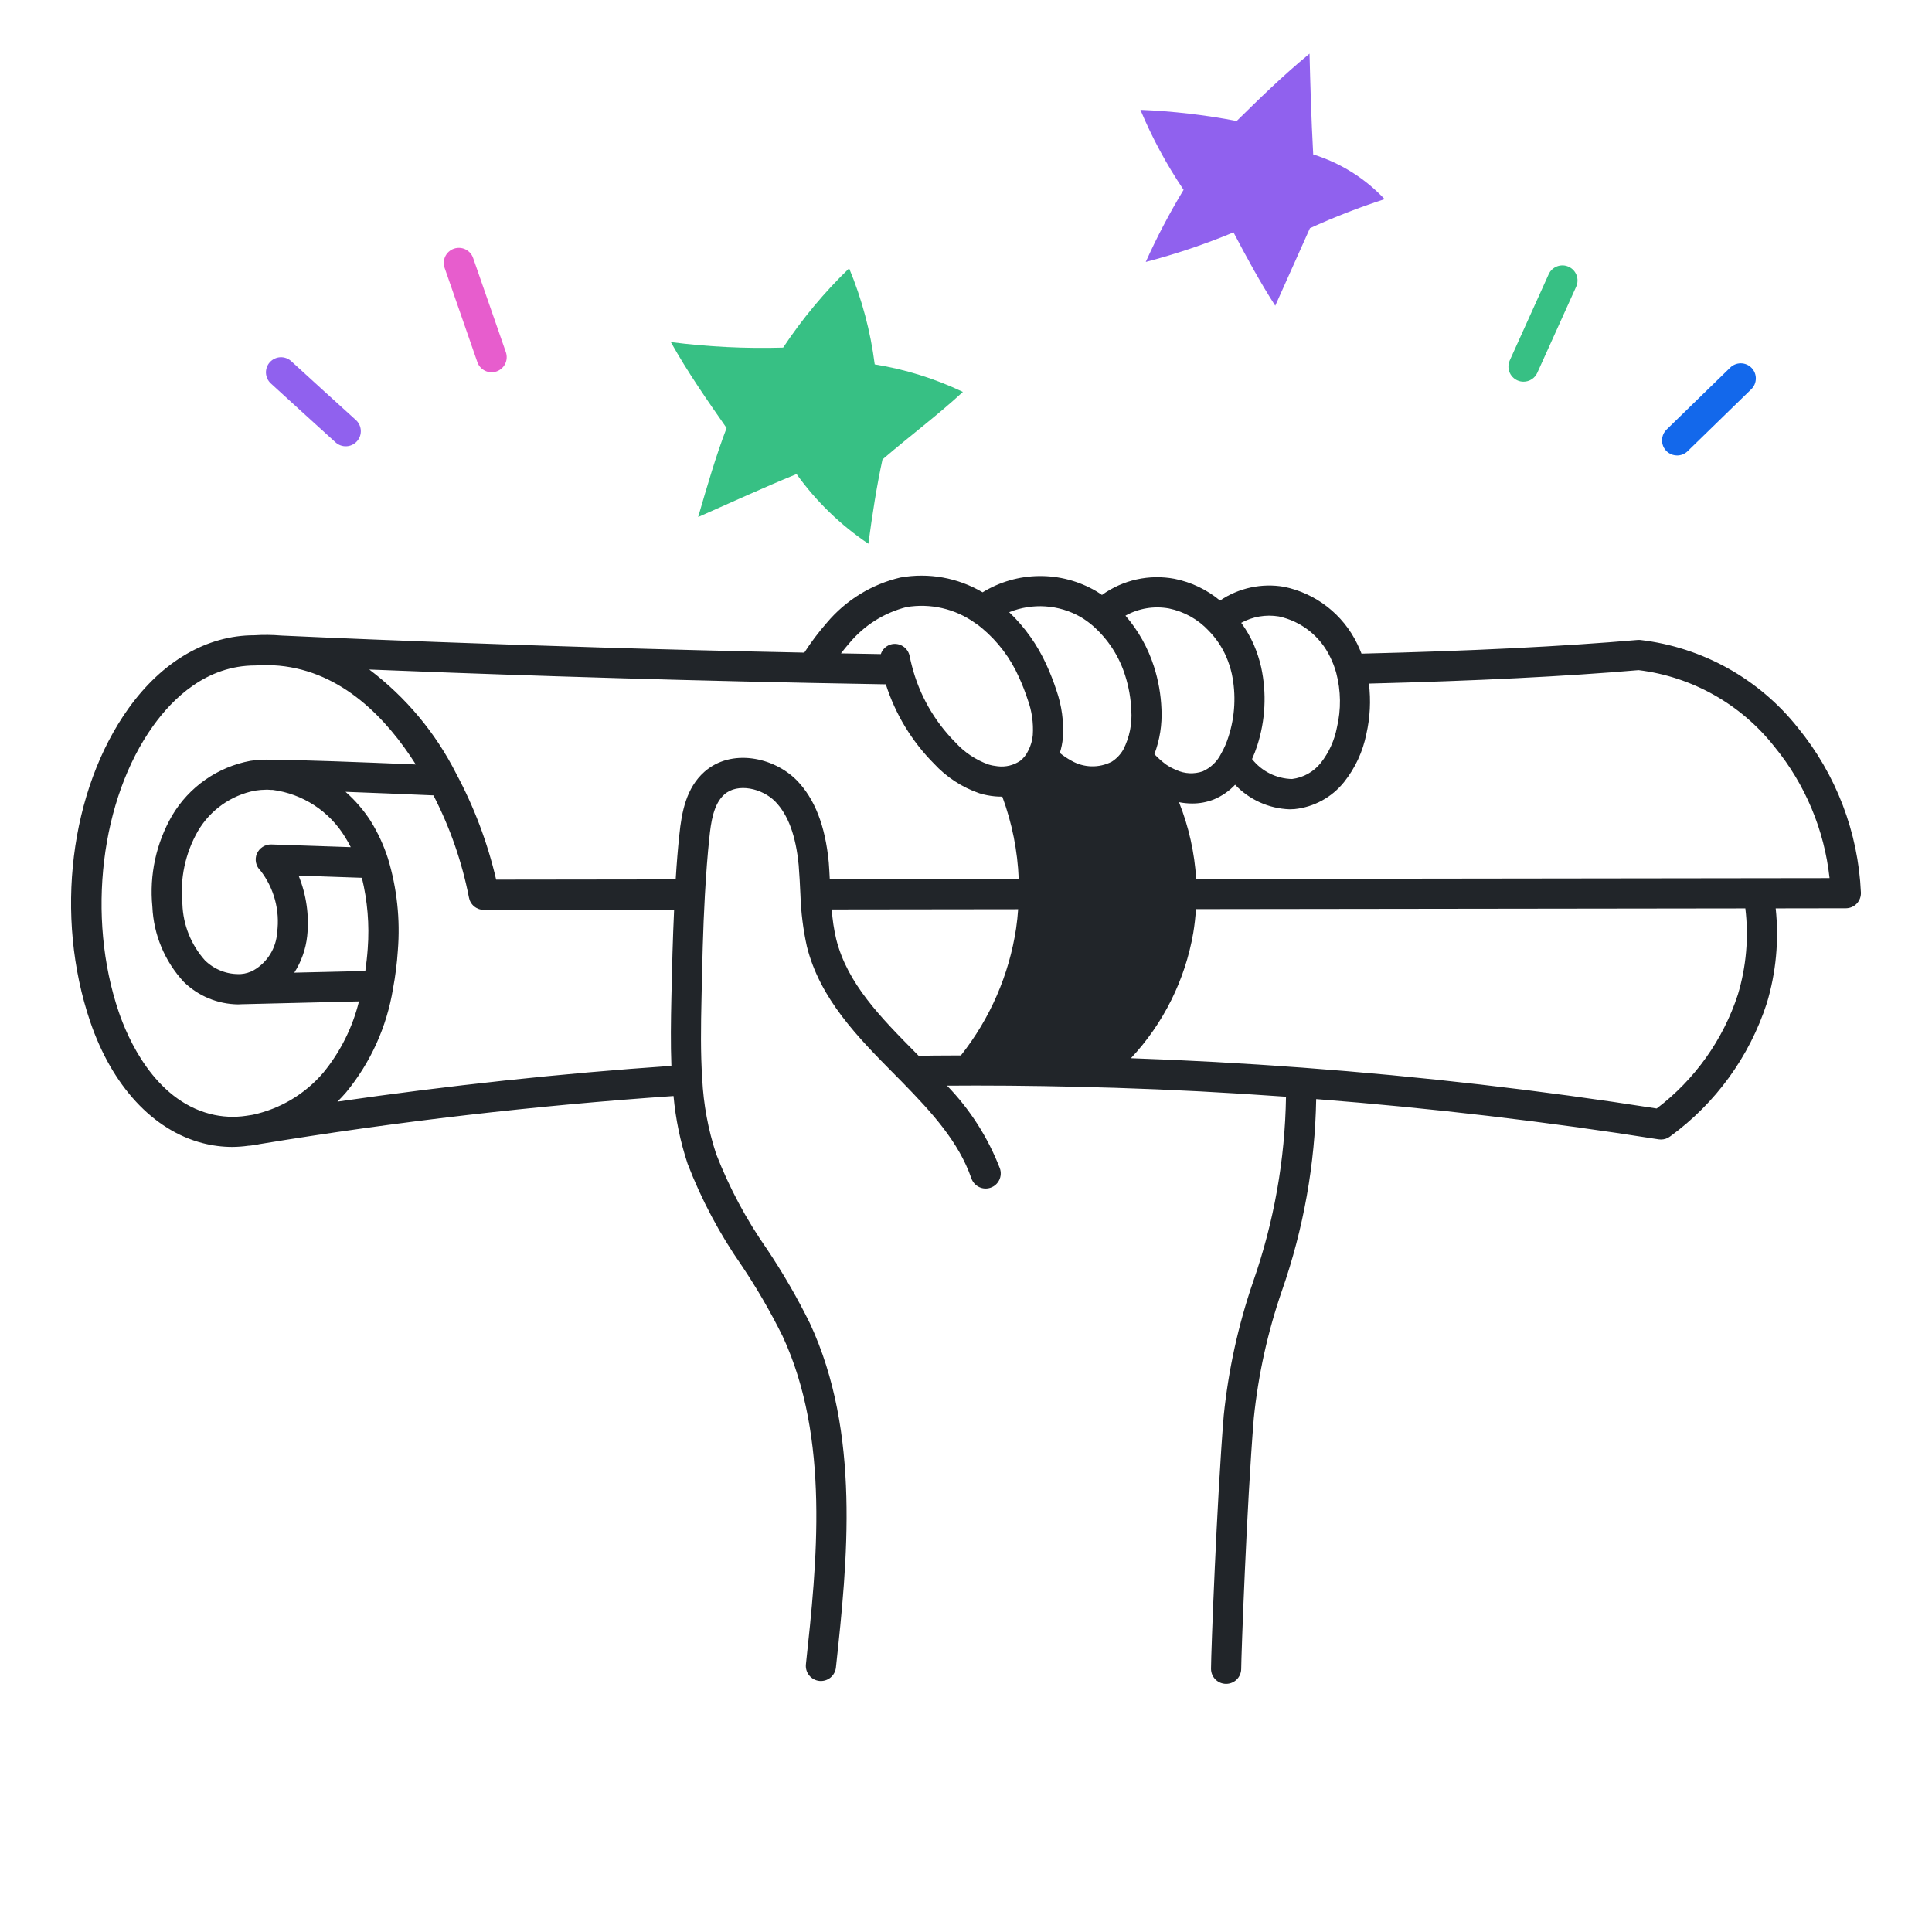 <svg width="144" height="144" viewBox="0 0 144 144" fill="none" xmlns="http://www.w3.org/2000/svg">
<path d="M35.475 26.69L35.586 27.008C35.687 27.285 35.893 27.512 36.16 27.638C36.426 27.765 36.732 27.782 37.01 27.685C37.289 27.589 37.519 27.386 37.65 27.122C37.781 26.858 37.803 26.553 37.712 26.272L37.602 25.953C36.828 23.719 36.051 21.484 35.271 19.249C35.224 19.106 35.15 18.975 35.052 18.861C34.954 18.748 34.834 18.656 34.7 18.589C34.566 18.523 34.419 18.484 34.27 18.475C34.12 18.466 33.971 18.486 33.829 18.536C33.688 18.585 33.558 18.663 33.447 18.763C33.336 18.863 33.246 18.985 33.182 19.121C33.119 19.256 33.083 19.403 33.077 19.553C33.071 19.702 33.095 19.852 33.148 19.992C33.929 22.224 34.705 24.457 35.475 26.69Z" fill="#E75DCD"/>
<path d="M21.713 26.927C21.604 26.826 21.476 26.747 21.337 26.696C21.198 26.644 21.05 26.621 20.902 26.627C20.753 26.633 20.608 26.668 20.473 26.731C20.338 26.793 20.218 26.882 20.117 26.991C20.017 27.101 19.94 27.229 19.889 27.369C19.839 27.508 19.817 27.656 19.823 27.805C19.831 27.953 19.867 28.098 19.93 28.232C19.994 28.366 20.083 28.487 20.194 28.586C21.797 30.055 23.404 31.517 25.013 32.974C25.123 33.073 25.251 33.15 25.39 33.199C25.529 33.249 25.677 33.271 25.824 33.263C25.972 33.256 26.116 33.22 26.25 33.156C26.384 33.093 26.503 33.004 26.602 32.895C26.702 32.785 26.778 32.657 26.828 32.518C26.878 32.379 26.899 32.231 26.892 32.083C26.885 31.936 26.848 31.791 26.785 31.658C26.722 31.524 26.633 31.404 26.523 31.305C24.914 29.849 23.311 28.389 21.713 26.927Z" fill="#9061EE"/>
<path d="M125.001 33.948C125.295 33.949 125.578 33.834 125.788 33.628C126.584 32.848 127.381 32.071 128.181 31.298C128.961 30.54 129.741 29.781 130.521 29.02C130.629 28.917 130.715 28.794 130.775 28.658C130.835 28.521 130.867 28.374 130.87 28.225C130.873 28.076 130.846 27.928 130.791 27.79C130.736 27.652 130.654 27.525 130.55 27.419C130.446 27.312 130.322 27.227 130.185 27.169C130.047 27.111 129.9 27.081 129.751 27.08C129.602 27.079 129.455 27.108 129.317 27.165C129.179 27.222 129.054 27.305 128.949 27.411C128.172 28.17 127.394 28.928 126.613 29.684C125.813 30.464 125.014 31.242 124.216 32.019C124.056 32.175 123.946 32.375 123.901 32.594C123.855 32.813 123.876 33.041 123.96 33.248C124.044 33.455 124.188 33.632 124.374 33.757C124.559 33.881 124.778 33.948 125.001 33.948Z" fill="#1368EB"/>
<path d="M115.427 20.446C114.78 21.886 114.131 23.324 113.479 24.76L112.53 26.861C112.469 26.995 112.435 27.141 112.43 27.288C112.426 27.436 112.45 27.583 112.502 27.721C112.554 27.86 112.633 27.986 112.734 28.094C112.835 28.202 112.957 28.289 113.091 28.349C113.236 28.416 113.394 28.45 113.554 28.449C113.77 28.45 113.982 28.387 114.164 28.27C114.346 28.153 114.491 27.985 114.58 27.788L115.529 25.687C116.179 24.247 116.829 22.807 117.479 21.367C117.601 21.095 117.611 20.786 117.505 20.507C117.399 20.228 117.187 20.002 116.914 19.88C116.642 19.757 116.333 19.748 116.054 19.854C115.775 19.959 115.549 20.172 115.427 20.444V20.446Z" fill="#37C084"/>
<path d="M122.26 47.7C122.188 47.693 122.115 47.693 122.043 47.7C116.507 48.181 109.584 48.522 101.479 48.719C101.384 48.477 101.282 48.234 101.162 47.991C100.64 46.91 99.876 45.963 98.93 45.225C97.983 44.487 96.879 43.977 95.703 43.735C94.04 43.45 92.332 43.818 90.933 44.761C89.956 43.948 88.791 43.391 87.545 43.141C86.609 42.965 85.646 42.981 84.716 43.187C83.786 43.394 82.908 43.787 82.134 44.343C81.987 44.243 81.841 44.143 81.684 44.051C80.398 43.303 78.934 42.917 77.447 42.934C75.96 42.951 74.505 43.37 73.237 44.147C71.392 43.057 69.217 42.666 67.108 43.044C64.963 43.549 63.038 44.735 61.622 46.423C61.01 47.12 60.451 47.862 59.949 48.643C38.631 48.212 21.13 47.378 20.955 47.369C20.288 47.312 19.618 47.306 18.95 47.349C15.425 47.349 12.1 49.281 9.585 52.789C5.208 58.904 4.051 68.288 6.72 76.14C8.353 80.945 11.408 84.247 15.098 85.2C15.828 85.39 16.579 85.486 17.334 85.486C17.728 85.481 18.122 85.451 18.512 85.396C18.567 85.389 18.621 85.396 18.675 85.383H18.689L19.21 85.303C19.253 85.297 19.296 85.288 19.337 85.276C29.545 83.594 39.92 82.396 50.201 81.691C50.356 83.409 50.709 85.104 51.251 86.742C52.281 89.418 53.631 91.96 55.271 94.313C56.403 96 57.423 97.759 58.325 99.579C61.882 107.213 60.878 116.532 60.071 124.021C60.052 124.17 60.063 124.321 60.102 124.465C60.142 124.61 60.211 124.745 60.303 124.862C60.396 124.98 60.511 125.078 60.642 125.15C60.773 125.223 60.917 125.269 61.066 125.285C61.215 125.301 61.366 125.287 61.51 125.244C61.653 125.201 61.786 125.13 61.902 125.035C62.018 124.939 62.113 124.822 62.183 124.689C62.253 124.557 62.295 124.412 62.308 124.262L62.32 124.151C63.155 116.404 64.168 106.793 60.364 98.629C59.421 96.717 58.353 94.871 57.166 93.101C55.624 90.898 54.352 88.518 53.379 86.012C52.783 84.2 52.434 82.316 52.34 80.411C52.211 78.466 52.24 76.514 52.288 74.344C52.341 71.849 52.395 69.27 52.538 66.734C52.636 65.016 52.736 63.707 52.868 62.479C52.987 61.273 53.183 59.927 53.987 59.215C54.988 58.329 56.814 58.765 57.774 59.734C58.742 60.724 59.317 62.285 59.529 64.478C59.589 65.209 59.624 65.948 59.661 66.728C59.703 68.015 59.864 69.296 60.143 70.553C61.122 74.459 63.947 77.318 66.679 80.081L67.198 80.605C69.486 82.945 71.457 85.111 72.402 87.83C72.451 87.969 72.526 88.098 72.624 88.208C72.723 88.319 72.842 88.409 72.975 88.473C73.108 88.537 73.252 88.575 73.399 88.584C73.547 88.592 73.695 88.572 73.834 88.523C73.974 88.475 74.103 88.4 74.213 88.301C74.323 88.203 74.413 88.084 74.478 87.951C74.542 87.818 74.58 87.674 74.588 87.526C74.597 87.379 74.577 87.231 74.528 87.092C73.643 84.79 72.303 82.69 70.587 80.918H70.651L72.739 80.909C76.037 80.909 79.444 80.965 83.153 81.08C87.244 81.208 91.513 81.433 95.851 81.744C95.779 86.438 94.953 91.091 93.404 95.523C92.293 98.755 91.558 102.104 91.21 105.505C90.692 111.815 90.264 123.228 90.262 124.37V124.379C90.262 124.678 90.38 124.964 90.591 125.175C90.802 125.386 91.089 125.504 91.387 125.504C91.685 125.504 91.971 125.386 92.182 125.175C92.393 124.964 92.512 124.678 92.512 124.379C92.512 123.541 92.918 112.199 93.452 105.689C93.785 102.451 94.49 99.262 95.554 96.185C97.156 91.596 98.016 86.78 98.101 81.919C106.633 82.586 115.211 83.588 123.619 84.919C123.678 84.929 123.738 84.934 123.799 84.933C124.051 84.933 124.296 84.849 124.494 84.693C127.876 82.227 130.393 78.757 131.688 74.777C132.378 72.487 132.603 70.083 132.35 67.706L137.578 67.698C137.729 67.698 137.879 67.668 138.018 67.608C138.158 67.549 138.284 67.462 138.389 67.353C138.494 67.243 138.575 67.114 138.629 66.972C138.683 66.831 138.708 66.68 138.702 66.528C138.502 62.027 136.85 57.711 133.993 54.226C131.098 50.586 126.879 48.24 122.26 47.7ZM129.533 74.124C128.428 77.506 126.316 80.47 123.481 82.62C114.773 81.255 105.886 80.23 97.061 79.574C92.705 79.249 88.421 79.017 84.294 78.872C86.72 76.279 88.335 73.033 88.939 69.534C89.036 68.944 89.103 68.349 89.141 67.751C89.159 67.751 89.173 67.761 89.191 67.761L130.088 67.708C130.348 69.862 130.159 72.045 129.533 74.122V74.124ZM70.651 78.669C69.925 78.669 69.197 78.679 68.471 78.692L68.282 78.501C65.647 75.835 63.157 73.317 62.328 70.007C62.156 69.277 62.044 68.535 61.995 67.787L75.887 67.77C75.853 68.246 75.806 68.719 75.736 69.192C75.214 72.655 73.794 75.921 71.619 78.665L70.651 78.669ZM25.15 82.109C25.378 81.884 25.596 81.65 25.805 81.407C27.628 79.186 28.831 76.523 29.293 73.688C29.47 72.749 29.59 71.8 29.653 70.847C29.84 68.533 29.59 66.206 28.916 63.985C28.602 63.008 28.171 62.073 27.631 61.2C27.11 60.389 26.478 59.655 25.754 59.018C27.752 59.09 30.013 59.184 32.306 59.282C33.542 61.678 34.432 64.238 34.951 66.884C34.996 67.144 35.131 67.38 35.333 67.55C35.535 67.721 35.791 67.815 36.055 67.815C40.785 67.815 45.515 67.81 50.245 67.799C50.144 69.983 50.087 72.171 50.042 74.298C50.001 76.112 49.98 77.783 50.042 79.443C41.761 80.01 33.42 80.91 25.15 82.109ZM19.832 58.86C19.946 58.86 20.056 58.86 20.165 58.873C20.189 58.874 20.214 58.874 20.239 58.873H20.251H20.314C21.422 59.017 22.483 59.408 23.42 60.017C24.356 60.627 25.143 61.44 25.723 62.395C25.873 62.635 26.014 62.884 26.144 63.142C24.171 63.072 22.197 63.005 20.224 62.941C19.995 62.935 19.77 62.998 19.577 63.122C19.384 63.246 19.233 63.425 19.144 63.636C19.056 63.847 19.035 64.08 19.084 64.304C19.132 64.528 19.247 64.731 19.414 64.888C19.914 65.535 20.282 66.275 20.495 67.065C20.709 67.855 20.764 68.679 20.658 69.49C20.622 70.07 20.443 70.633 20.136 71.127C19.83 71.621 19.405 72.031 18.901 72.32C18.611 72.479 18.29 72.574 17.96 72.599C17.468 72.624 16.975 72.547 16.513 72.372C16.052 72.197 15.631 71.929 15.278 71.584C14.243 70.425 13.647 68.94 13.595 67.387C13.403 65.497 13.807 63.595 14.75 61.947C15.205 61.17 15.819 60.499 16.553 59.979C17.287 59.459 18.123 59.101 19.006 58.929C19.279 58.886 19.556 58.863 19.832 58.86ZM22.256 65.263C23.829 65.315 25.401 65.37 26.973 65.426C27.394 67.149 27.541 68.927 27.409 70.695C27.368 71.28 27.302 71.834 27.229 72.372L26.255 72.395L21.935 72.496C22.462 71.673 22.791 70.739 22.896 69.767C23.056 68.237 22.836 66.69 22.256 65.265V65.263ZM50.632 62.249C50.527 63.239 50.44 64.291 50.362 65.547C45.901 65.555 41.441 65.561 36.981 65.564C36.34 62.806 35.337 60.146 33.998 57.652C32.459 54.608 30.244 51.958 27.523 49.902C34.67 50.192 46.848 50.632 60.54 50.903C62.34 50.941 64.175 50.974 66.025 51.005C66.735 53.233 67.966 55.26 69.615 56.918C70.545 57.925 71.71 58.685 73.006 59.13C73.378 59.243 73.761 59.318 74.148 59.355C74.311 59.369 74.473 59.377 74.633 59.377C74.658 59.377 74.681 59.372 74.705 59.372C75.433 61.344 75.846 63.419 75.93 65.52L61.847 65.537C61.824 65.118 61.807 64.702 61.772 64.277C61.508 61.539 60.728 59.539 59.382 58.157C57.672 56.425 54.5 55.759 52.5 57.527C51.152 58.724 50.806 60.508 50.632 62.251V62.249ZM67.558 45.249C68.443 45.099 69.349 45.126 70.223 45.327C71.098 45.527 71.924 45.898 72.655 46.419C72.843 46.542 73.024 46.677 73.195 46.822C74.378 47.813 75.318 49.061 75.945 50.471C76.193 51.011 76.41 51.565 76.594 52.13C76.907 52.979 77.037 53.883 76.979 54.785C76.943 55.194 76.827 55.592 76.636 55.955C76.501 56.245 76.3 56.5 76.051 56.7C75.555 57.041 74.952 57.187 74.355 57.113C74.121 57.09 73.889 57.045 73.664 56.977C72.724 56.637 71.882 56.073 71.21 55.333C69.632 53.748 68.51 51.769 67.96 49.601C67.895 49.364 67.847 49.126 67.797 48.888C67.736 48.596 67.562 48.34 67.313 48.176C67.064 48.012 66.76 47.954 66.468 48.014C66.279 48.056 66.105 48.145 65.961 48.275C65.818 48.404 65.711 48.569 65.651 48.752C64.654 48.736 63.664 48.718 62.681 48.699C62.892 48.428 63.103 48.163 63.318 47.922C64.415 46.607 65.899 45.672 67.558 45.249ZM80.542 45.985C80.862 46.175 81.164 46.392 81.446 46.635C82.585 47.633 83.425 48.927 83.871 50.374C84.135 51.207 84.287 52.072 84.321 52.945C84.391 53.949 84.188 54.953 83.733 55.851C83.524 56.227 83.224 56.544 82.861 56.775C82.392 57.014 81.87 57.132 81.343 57.118C80.816 57.103 80.301 56.957 79.845 56.693C79.544 56.529 79.259 56.337 78.993 56.12C79.11 55.756 79.186 55.38 79.22 54.998C79.301 53.793 79.136 52.584 78.737 51.444C78.525 50.793 78.275 50.155 77.989 49.533C77.323 48.067 76.383 46.742 75.219 45.63C76.076 45.283 76.999 45.134 77.921 45.196C78.843 45.257 79.739 45.527 80.542 45.985ZM87.124 45.35C88.263 45.583 89.301 46.164 90.094 47.014C90.64 47.572 91.08 48.224 91.393 48.94C91.573 49.357 91.714 49.79 91.814 50.233C92.138 51.782 92.054 53.388 91.569 54.894C91.43 55.346 91.241 55.78 91.006 56.19C90.715 56.769 90.233 57.229 89.641 57.493C89 57.713 88.3 57.678 87.684 57.396C87.419 57.289 87.166 57.154 86.928 56.995C86.609 56.762 86.312 56.499 86.043 56.21C86.445 55.141 86.624 54.001 86.569 52.86C86.528 51.78 86.34 50.71 86.01 49.68C85.565 48.286 84.843 46.995 83.886 45.887C84.87 45.339 86.013 45.149 87.121 45.35H87.124ZM95.314 45.945C96.143 46.123 96.92 46.489 97.584 47.015C98.249 47.541 98.783 48.213 99.147 48.978C99.335 49.357 99.486 49.753 99.597 50.161C99.947 51.49 99.964 52.884 99.647 54.221C99.463 55.178 99.055 56.079 98.456 56.848C97.926 57.522 97.151 57.958 96.301 58.063C95.725 58.05 95.16 57.91 94.645 57.653C94.13 57.397 93.678 57.029 93.321 56.577C93.469 56.25 93.598 55.914 93.707 55.572C94.318 53.687 94.419 51.673 94.001 49.736C93.87 49.156 93.684 48.589 93.449 48.042C93.197 47.47 92.883 46.927 92.513 46.422C93.366 45.955 94.351 45.787 95.311 45.945H95.314ZM89.191 65.511C89.178 65.511 89.168 65.518 89.157 65.519C89.036 63.553 88.604 61.62 87.876 59.79C88.198 59.854 88.525 59.887 88.853 59.888C89.41 59.891 89.963 59.788 90.481 59.582C91.078 59.333 91.615 58.961 92.058 58.49C93.116 59.608 94.571 60.265 96.108 60.32C96.233 60.32 96.358 60.316 96.483 60.306C97.203 60.232 97.9 60.015 98.535 59.668C99.171 59.322 99.73 58.852 100.182 58.286C101.01 57.245 101.577 56.021 101.838 54.717C102.12 53.482 102.185 52.208 102.03 50.951C109.915 50.752 116.681 50.417 122.129 49.947C126.124 50.439 129.763 52.489 132.254 55.651C134.547 58.449 135.976 61.854 136.365 65.45L89.191 65.511ZM15.661 83.025C11.479 81.945 9.504 77.346 8.849 75.419C6.444 68.332 7.499 59.566 11.416 54.1C12.888 52.047 15.39 49.6 19.029 49.6C19.619 49.56 20.211 49.565 20.801 49.617C25.499 50.057 28.825 53.557 30.991 56.978C26.621 56.798 22.531 56.64 20.357 56.632H20.251C19.719 56.6 19.186 56.625 18.66 56.709C17.453 56.933 16.309 57.413 15.304 58.116C14.298 58.819 13.454 59.728 12.829 60.784C11.64 62.838 11.125 65.213 11.356 67.575C11.446 69.668 12.28 71.66 13.706 73.194C14.789 74.245 16.232 74.841 17.741 74.86C17.847 74.86 17.951 74.853 18.055 74.847H18.087C19.797 74.801 22.857 74.729 26.305 74.648L26.755 74.638C26.277 76.584 25.369 78.398 24.099 79.948C22.74 81.542 20.894 82.644 18.847 83.087H18.841L18.786 83.098L18.35 83.165C17.453 83.3 16.539 83.253 15.661 83.025Z" fill="#212529"/>
<path d="M63.29 20C61.441 21.785 59.792 23.767 58.372 25.909C55.575 25.991 52.776 25.853 50 25.498C51.243 27.724 52.699 29.813 54.156 31.903C53.355 33.992 52.699 36.264 52.036 38.536C54.56 37.423 56.946 36.325 59.371 35.334C60.831 37.37 62.644 39.129 64.724 40.526C65.029 38.27 65.341 36.241 65.776 34.243C67.911 32.413 69.932 30.911 71.769 29.211C69.687 28.219 67.474 27.528 65.197 27.16C64.884 24.699 64.243 22.291 63.29 20Z" fill="#37C084"/>
<path d="M91.939 17.321C92.922 19.197 93.921 21.034 95.05 22.788C95.934 20.798 96.788 18.907 97.635 17.008C99.447 16.181 101.306 15.458 103.201 14.843C101.745 13.29 99.911 12.142 97.879 11.511C97.726 8.666 97.665 6.333 97.604 4C95.522 5.723 93.853 7.37 92.175 9.017C89.807 8.563 87.409 8.285 85 8.186C85.874 10.275 86.952 12.272 88.218 14.149C87.169 15.882 86.227 17.677 85.397 19.524C87.625 18.941 89.811 18.204 91.939 17.321Z" fill="#9061EE"/>
</svg>
